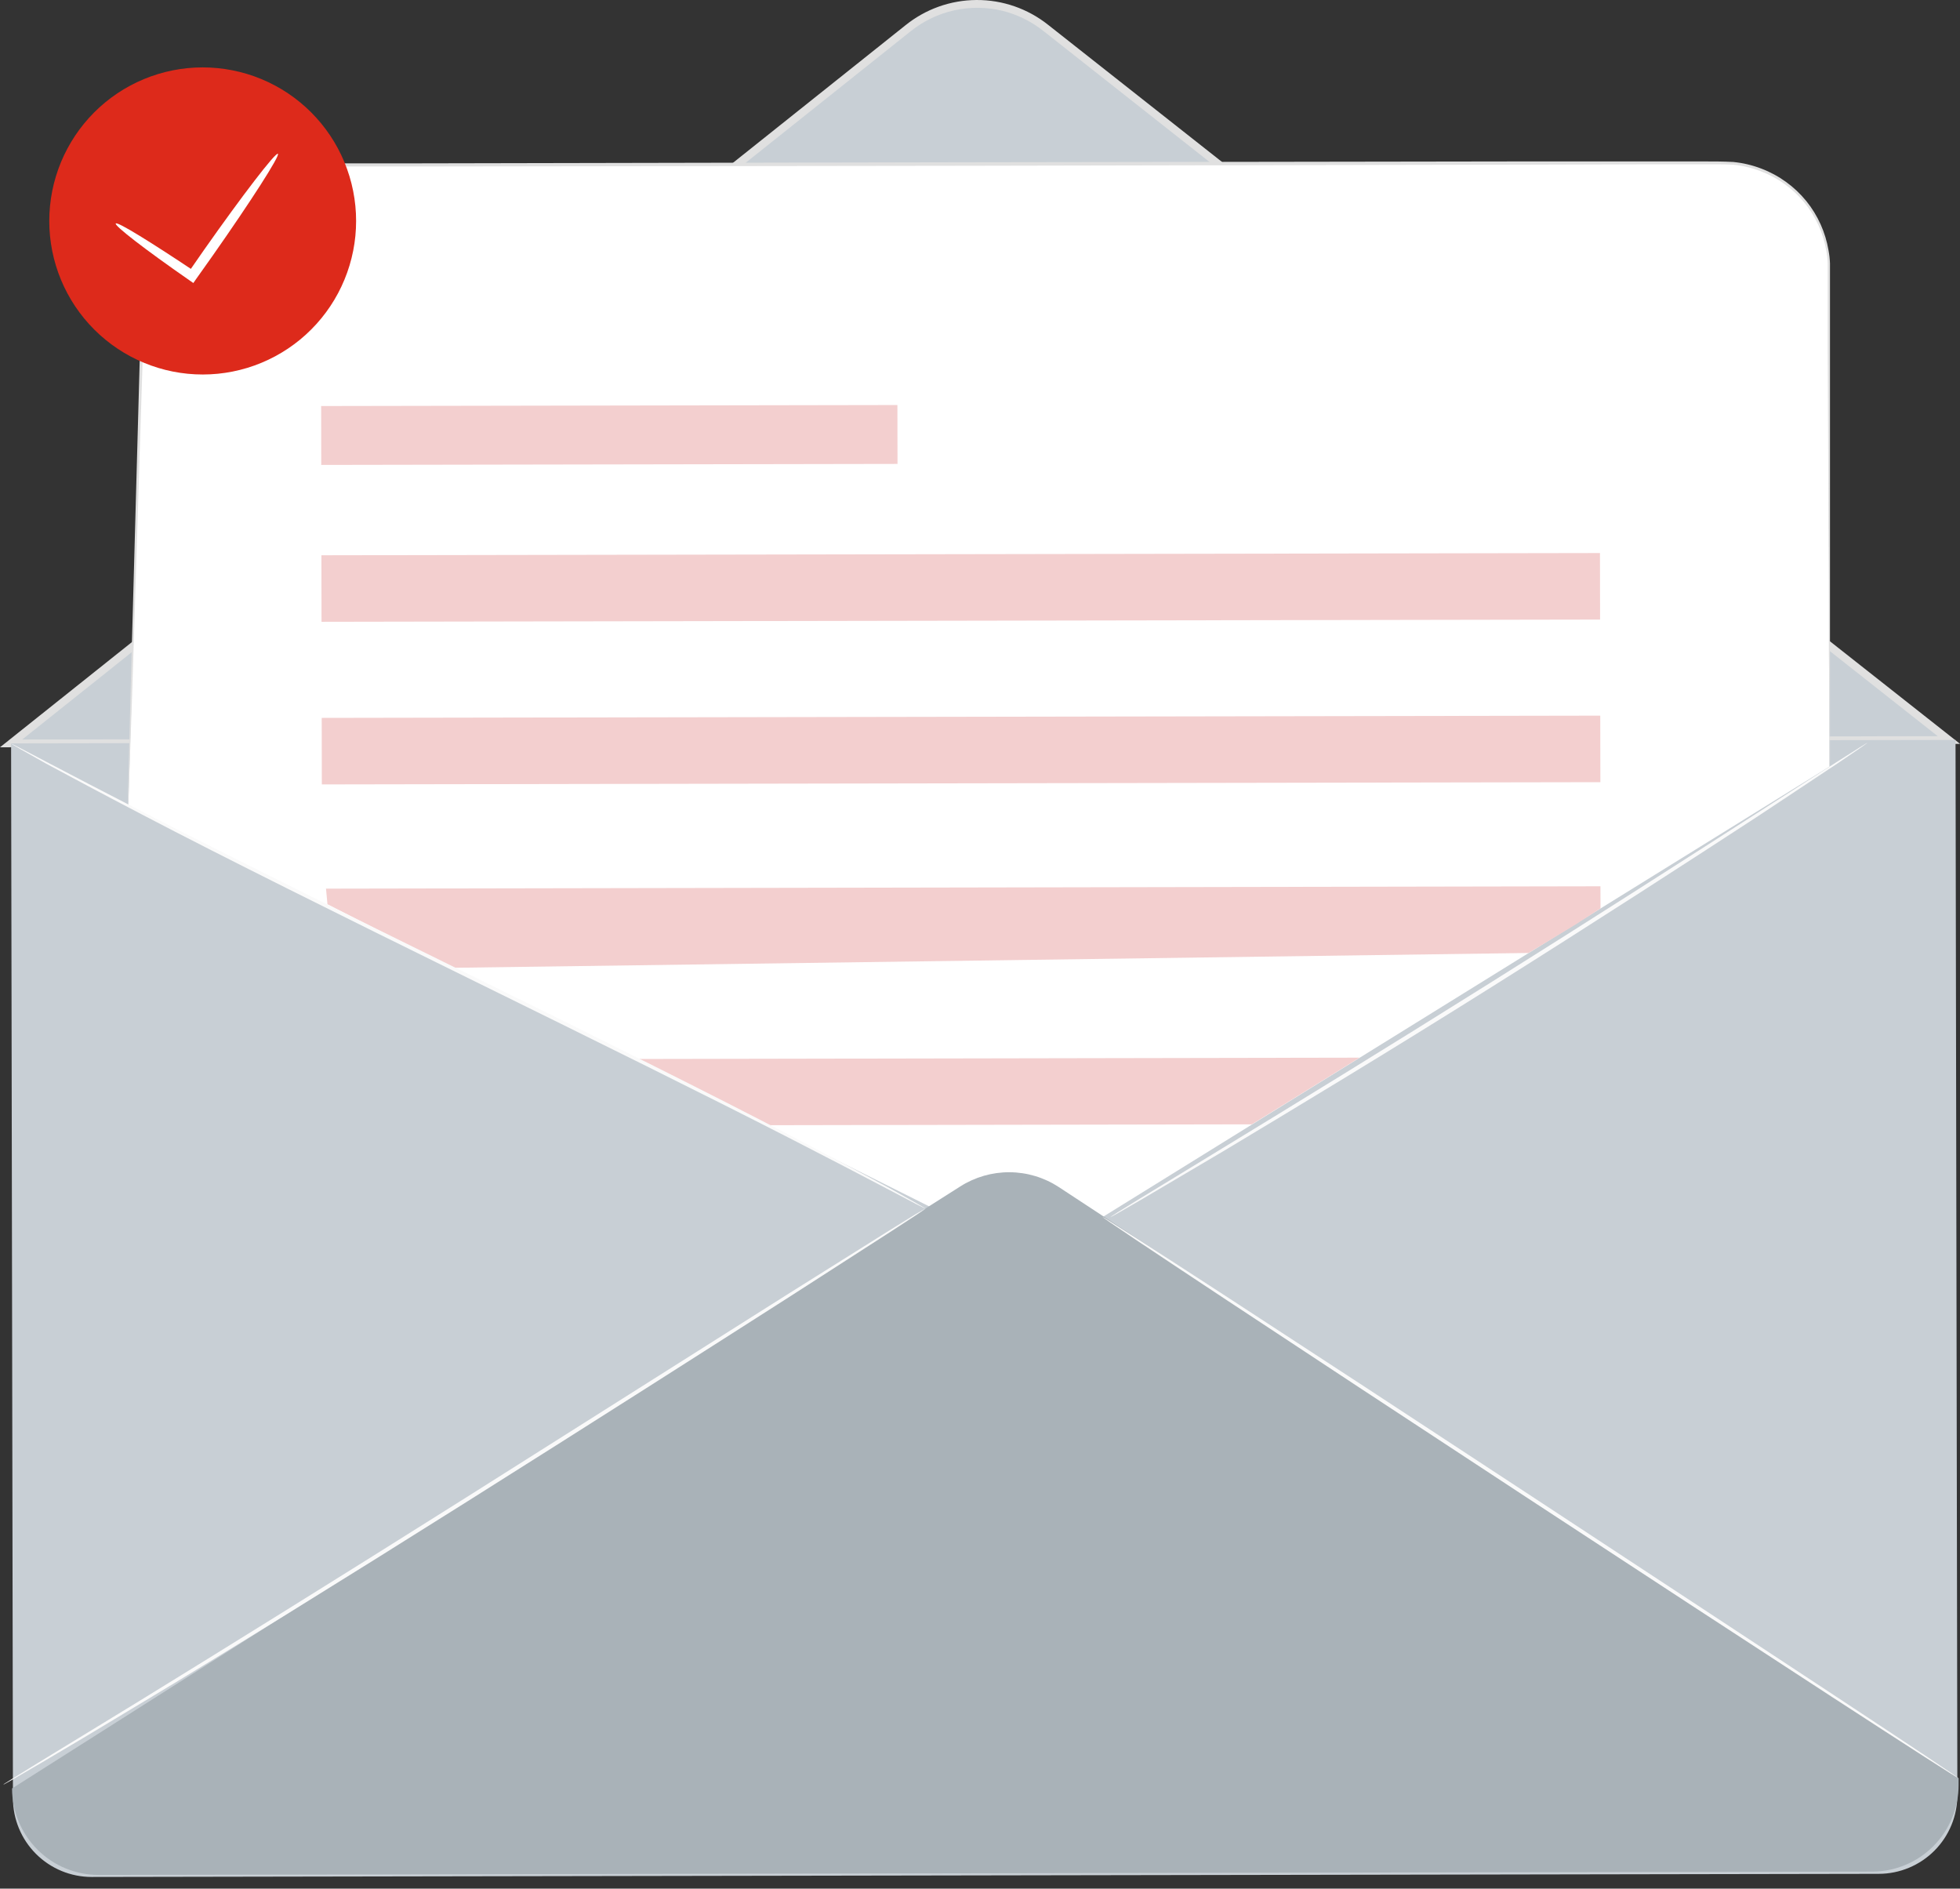 <svg width="328" height="316" viewBox="0 0 328 316" fill="none" xmlns="http://www.w3.org/2000/svg">
<rect x="0" y="0" width="328" height="316" fill="#333333" stroke="none"/>
<g clip-path="url(#clip0_104_1467)">
<path d="M151.898 4.76L1.93 124.38L326.205 123.826L175.008 4.65C171.711 2.049 167.631 0.644 163.433 0.664C159.236 0.684 155.169 2.128 151.898 4.76Z" fill="#C8CFD5"/>
<path d="M0 125.032L151.492 4.256C154.869 1.521 159.077 0.02 163.421 -3.91412e-05C167.766 -0.02 171.987 1.442 175.389 4.145L328.012 124.466L0 125.032ZM167.768 1.808C165.106 1.161 162.33 1.136 159.657 1.736C156.984 2.335 154.484 3.543 152.353 5.265L3.725 123.728L324.275 123.175L174.59 5.166C172.58 3.575 170.254 2.431 167.768 1.808Z" fill="#E0E0E0"/>
<path d="M1.857 124.374L327.251 123.806L327.559 300.326C327.565 303.82 326.184 307.173 323.719 309.648C321.254 312.123 317.908 313.517 314.417 313.523L15.341 314.045C11.852 314.048 8.504 312.664 6.033 310.198C3.563 307.733 2.171 304.386 2.165 300.894L1.857 124.374Z" fill="#C8CFD5"/>
<path d="M306.144 128.267L173.151 210.678L21.475 134.823L24.117 45.031C24.188 40.387 26.079 35.956 29.384 32.694C32.688 29.432 37.14 27.599 41.782 27.59L288.283 27.159C290.61 27.156 292.916 27.612 295.067 28.501C297.218 29.391 299.173 30.696 300.82 32.342C302.466 33.989 303.772 35.944 304.662 38.096C305.553 40.248 306.01 42.554 306.008 44.884L306.144 128.267Z" fill="white"/>
<path d="M160.675 198.525L2.016 299.24C2.019 301.142 2.397 303.026 3.127 304.783C3.858 306.539 4.927 308.135 6.274 309.478C7.621 310.821 9.219 311.886 10.977 312.611C12.736 313.336 14.619 313.708 16.521 313.705L313.31 313.151C315.212 313.148 317.094 312.77 318.85 312.039C320.605 311.308 322.2 310.238 323.542 308.89C324.885 307.542 325.949 305.943 326.673 304.184C327.398 302.425 327.769 300.54 327.766 298.637V297.53L177.183 198.612C174.732 197.009 171.87 196.149 168.942 196.134C166.013 196.118 163.143 196.949 160.675 198.525Z" fill="#A9B2B8"/>
<path d="M150.178 67.768L53.744 67.937L53.761 77.789L150.196 77.621L150.178 67.768Z" fill="#F3CFCF"/>
<path d="M267.75 92.532L53.787 92.906L53.806 104.038L267.769 103.664L267.75 92.532Z" fill="#F3CFCF"/>
<path d="M267.798 119.74L53.836 120.114L53.855 131.246L267.818 130.872L267.798 119.74Z" fill="#F3CFCF"/>
<path d="M263.662 154.687L255.795 159.448L75.636 161.932L54.8 151.293L54.555 148.685L267.829 148.291L267.841 151.981L263.662 154.687Z" fill="#F3CFCF"/>
<path d="M209.489 188.119L128.567 188.267L106.576 177.185L227.522 176.963L209.489 188.119Z" fill="#F3CFCF"/>
<path d="M154.885 202.216C154.768 202.323 154.641 202.418 154.504 202.499L153.361 203.274L148.923 206.164L132.525 216.718C118.659 225.586 99.495 237.813 78.242 251.195C56.988 264.578 37.677 276.534 23.516 285.033C16.46 289.289 10.744 292.708 6.773 295.033L2.188 297.702L0.959 298.391C0.827 298.474 0.687 298.544 0.541 298.6C0.658 298.496 0.785 298.405 0.922 298.33L2.09 297.592C3.147 296.927 4.671 296.005 6.601 294.812L23.282 284.627C37.295 276.017 56.632 264.024 77.885 250.629L132.267 216.263L148.776 205.906L153.287 203.114L154.516 202.413L154.885 202.216Z" fill="#FAFAFA"/>
<path d="M327.753 297.53C327.655 297.678 295.498 276.78 255.941 250.851C216.384 224.922 184.374 203.766 184.485 203.606C184.595 203.446 216.74 224.344 256.31 250.346C295.879 276.349 327.864 297.37 327.753 297.53Z" fill="#FAFAFA"/>
<path d="M312.487 124.281C312.487 124.281 312.389 124.38 312.18 124.527L311.258 125.179L307.644 127.639L294.294 136.496C282.985 143.876 267.251 154.06 249.795 165.032C232.34 176.004 216.274 185.684 204.707 192.622L190.914 200.764L187.141 202.941L186.145 203.495C186.036 203.559 185.92 203.613 185.801 203.655C185.801 203.655 185.899 203.569 186.108 203.433L187.067 202.818L190.755 200.543L204.436 192.203C215.991 185.168 231.922 175.401 249.414 164.429C266.907 153.458 282.604 143.396 294.011 136.065L307.533 127.393L311.221 125.056L312.18 124.466C312.274 124.392 312.377 124.33 312.487 124.281Z" fill="#FAFAFA"/>
<path d="M154.885 202.216C154.743 202.175 154.607 202.117 154.479 202.043L153.311 201.453L148.886 199.128C145.051 197.099 139.47 194.208 132.562 190.653C118.745 183.556 99.507 174.06 78.229 163.593C56.951 153.125 37.725 143.593 23.958 136.385C17.074 132.793 11.53 129.829 7.732 127.775L3.368 125.315L2.237 124.663C1.979 124.515 1.856 124.441 1.868 124.429L2.274 124.601L3.429 125.192L7.854 127.516C11.702 129.546 17.27 132.436 24.179 135.991C37.996 143.088 57.233 152.584 78.524 163.052C99.814 173.519 119.015 183.052 132.783 190.26C139.667 193.851 145.211 196.816 149.009 198.87L153.385 201.33L154.504 201.982L154.885 202.216Z" fill="#FAFAFA"/>
<path d="M306.144 128.267C306.144 128.267 306.144 127.849 306.144 127.037C306.144 126.225 306.144 125.007 306.144 123.433C306.144 120.259 306.144 115.598 306.058 109.595C306.058 97.553 305.947 80.161 305.861 58.684C305.861 55.991 305.861 53.248 305.861 50.431C305.861 49.029 305.861 47.602 305.861 46.163C305.861 45.449 305.861 44.724 305.861 44.01C305.834 43.292 305.752 42.576 305.615 41.87C305.101 38.956 303.853 36.221 301.989 33.924C300.041 31.54 297.496 29.715 294.614 28.635C293.149 28.074 291.615 27.714 290.053 27.565C288.48 27.454 286.857 27.503 285.222 27.491H275.278L254.38 27.553L161.978 27.737L69.551 27.86H48.801H43.798C42.155 27.8 40.509 27.886 38.881 28.118C37.303 28.367 35.77 28.848 34.333 29.545C32.913 30.205 31.593 31.062 30.412 32.091C29.238 33.092 28.205 34.247 27.338 35.523C26.493 36.785 25.811 38.148 25.31 39.582C24.241 42.423 24.351 45.425 24.241 48.364C24.052 54.228 23.876 59.849 23.712 65.228C23.036 86.704 22.483 104.085 22.114 116.114C21.905 122.104 21.745 126.766 21.635 129.952C21.573 131.514 21.536 132.719 21.5 133.544C21.463 134.368 21.426 134.774 21.426 134.774C21.426 134.774 21.426 134.355 21.426 133.544C21.426 132.732 21.426 131.514 21.5 129.94C21.586 126.766 21.696 122.104 21.844 116.102C22.176 104.072 22.655 86.692 23.245 65.216C23.393 59.837 23.548 54.215 23.712 48.352C23.823 45.449 23.712 42.337 24.794 39.41C25.351 37.946 26.081 36.554 26.97 35.265C27.873 33.955 28.939 32.764 30.141 31.722C31.36 30.651 32.726 29.761 34.198 29.078C35.679 28.362 37.257 27.865 38.881 27.602C40.508 27.361 42.154 27.271 43.798 27.331H48.801H69.563L161.99 27.147L254.393 27.011H275.142H285.112C286.746 27.011 288.357 27.011 290.029 27.098C291.641 27.253 293.224 27.625 294.737 28.204C297.701 29.326 300.314 31.215 302.309 33.678C304.217 36.053 305.487 38.877 305.996 41.882C306.133 42.609 306.216 43.345 306.242 44.084C306.242 44.822 306.242 45.548 306.242 46.261C306.242 47.7 306.242 49.115 306.242 50.529V58.783C306.242 80.259 306.242 97.651 306.242 109.693C306.242 115.696 306.242 120.358 306.242 123.531C306.242 125.106 306.242 126.311 306.242 127.135C306.242 127.959 306.144 128.267 306.144 128.267Z" fill="#E0E0E0"/>
<path d="M56.571 49.066C54.984 52.043 52.826 54.677 50.221 56.82C47.617 58.962 44.615 60.569 41.389 61.551C38.163 62.532 34.776 62.867 31.42 62.538C28.064 62.209 24.806 61.221 21.832 59.632C18.858 58.044 16.224 55.885 14.084 53.278C11.943 50.672 10.336 47.669 9.355 44.441C8.375 41.212 8.04 37.823 8.369 34.465C8.698 31.107 9.685 27.847 11.273 24.871C12.86 21.895 15.018 19.26 17.623 17.117C20.227 14.975 23.229 13.368 26.455 12.386C29.681 11.405 33.068 11.07 36.424 11.399C39.78 11.728 43.038 12.716 46.012 14.305C52.017 17.515 56.504 22.98 58.484 29.498C60.464 36.016 59.776 43.055 56.571 49.066Z" fill="#DD2A1B"/>
<path d="M46.504 25.732C46.897 26.015 41.992 33.666 35.563 42.817L32.834 46.667L32.355 47.356L31.667 46.876C24.291 41.759 19.091 37.737 19.374 37.393C19.657 37.048 25.25 40.517 32.675 45.474L31.445 45.696C32.306 44.441 33.203 43.149 34.138 41.821C40.579 32.657 46.11 25.462 46.504 25.732Z" fill="white"/>
</g>
<defs>
<clipPath id="clip0_104_1467">
<rect width="328" height="316" fill="white"/>
</clipPath>
</defs>
</svg>
